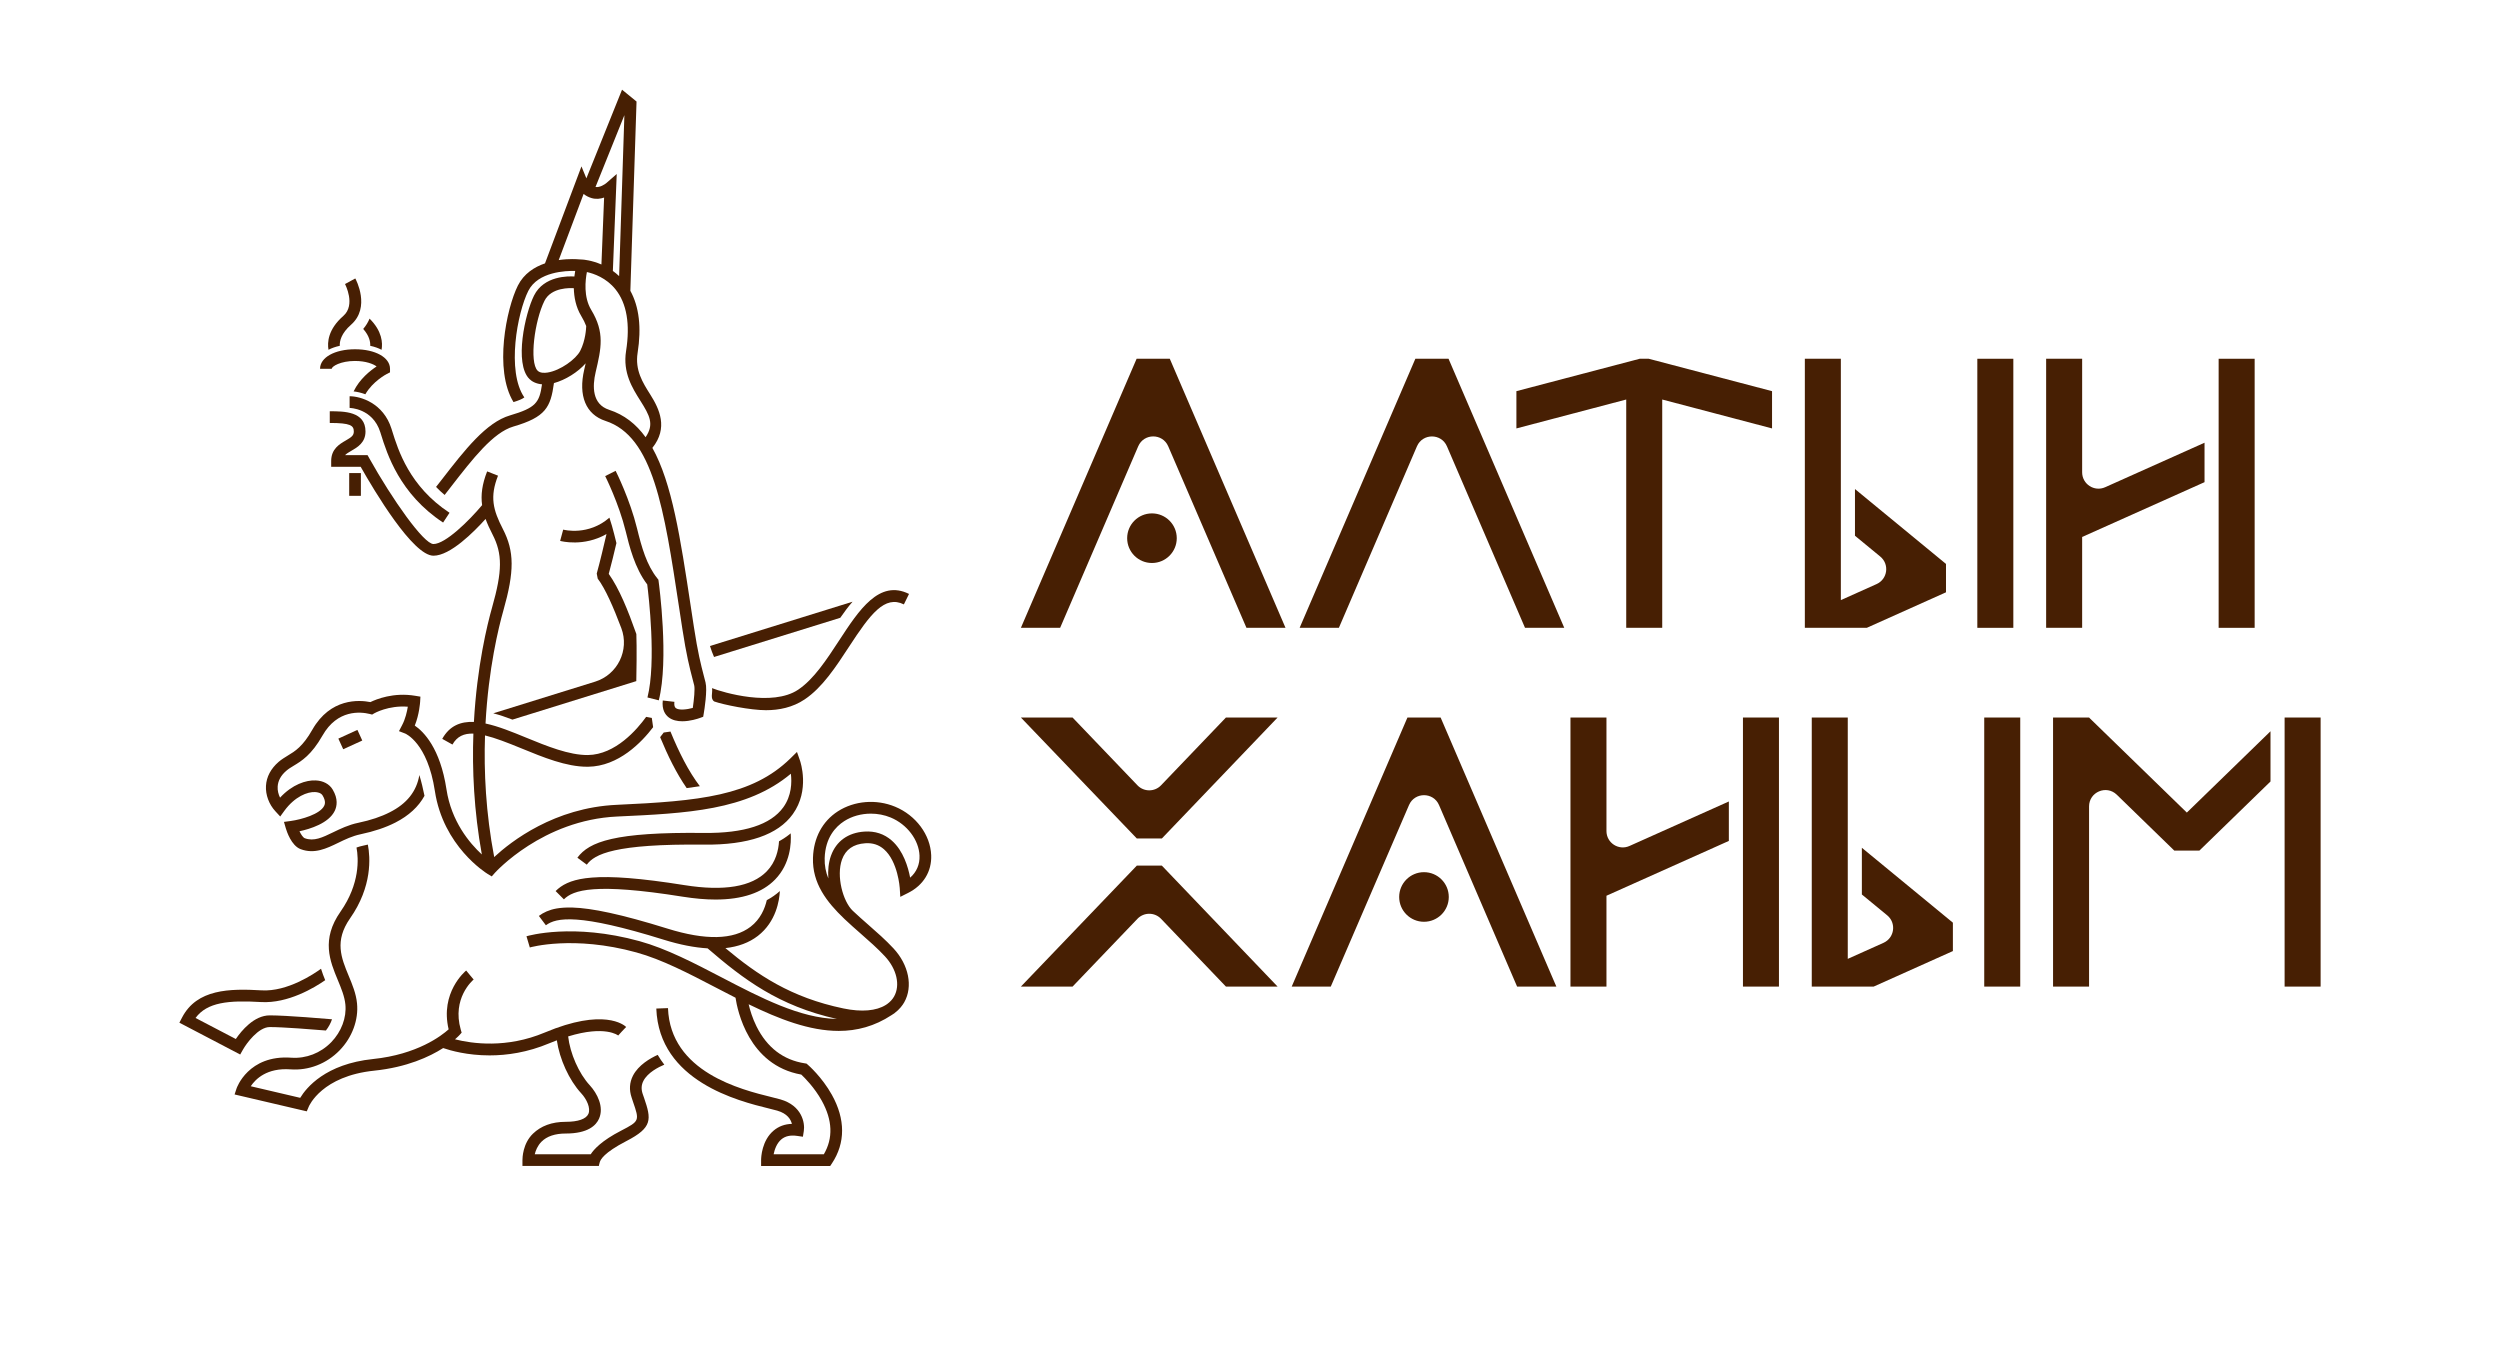 <?xml version="1.0" encoding="UTF-8"?>
<svg id="Layer_1" xmlns="http://www.w3.org/2000/svg" viewBox="0 0 3716.49 2000">
  <defs>
    <style>
      .cls-1 {
        fill: #471f03;
      }
    </style>
  </defs>
  <g>
    <path class="cls-1" d="M2104.07,533.33l-172.04,400h58.34l116.05-269.82c8.43-19.59,36.2-19.59,44.62,0l116.05,269.82h58.34l-172.04-400h-49.33Z"/>
    <g>
      <path class="cls-1" d="M1689.69,533.33l-172.04,400h58.34l116.07-269.86c8.42-19.58,36.18-19.59,44.61-.02l116.3,269.88h58.07l-172.04-400h-49.33Z"/>
      <circle class="cls-1" cx="1712.5" cy="800.08" r="36.87"/>
    </g>
    <polygon class="cls-1" points="2417.54 933.33 2471.06 933.33 2471.06 593.91 2634.31 636.9 2634.31 581.5 2450.99 533.33 2437.61 533.33 2254.28 581.5 2254.28 636.9 2417.54 593.91 2417.54 933.33"/>
    <rect class="cls-1" x="2939.48" y="533.33" width="53.53" height="400"/>
    <g>
      <rect class="cls-1" x="3298.22" y="533.33" width="53.53" height="400"/>
      <path class="cls-1" d="M3095.31,798.26l181.94-81.48v-58.64l-147.73,66.16c-16.07,7.2-34.21-4.56-34.21-22.17v-168.8h-53.53v400h53.53v-135.07Z"/>
    </g>
    <path class="cls-1" d="M2892.91,880.53v-42.2l-135.32-111.33v69.44l37.62,30.94c13.92,11.45,10.96,33.54-5.48,40.91l-53.12,23.84v-358.79h-53.53v400h92.06l117.75-52.81Z"/>
    <path class="cls-1" d="M2092.29,1066.67l-172.04,400h58.07l116.31-269.88c8.44-19.57,36.19-19.56,44.62.02l116.07,269.86h58.34l-172.04-400h-49.33Z"/>
    <circle class="cls-1" cx="2116.88" cy="1333.44" r="36.87"/>
    <rect class="cls-1" x="3396.29" y="1066.67" width="53.53" height="400"/>
    <path class="cls-1" d="M1690,1286.82l-172.35,179.85h76.81l96.46-100.77c9.56-9.99,25.52-9.99,35.09,0l96.46,100.77h76.81l-172.08-179.85h-37.2Z"/>
    <path class="cls-1" d="M1726.01,1167.43c-9.56,9.99-25.52,9.99-35.09,0l-96.46-100.77h-76.81l172.35,179.84h37.2l172.08-179.84h-76.81l-96.46,100.77Z"/>
    <rect class="cls-1" x="2591.07" y="1066.67" width="53.52" height="400"/>
    <path class="cls-1" d="M2388.16,1235.46v-168.8h-53.52v400h53.52v-135.07l181.94-81.48v-58.64l-147.73,66.16c-16.07,7.2-34.21-4.56-34.21-22.17Z"/>
    <path class="cls-1" d="M3107.59,1068.67l-2-2.01h-53.53v400h53.53v-267.83c0-21.47,25.82-32.38,41.21-17.42l85.49,83.09h37.3l105.73-102.76v-74.64l-124.38,120.88-143.35-139.32Z"/>
    <rect class="cls-1" x="2949.76" y="1066.67" width="53.53" height="400"/>
    <path class="cls-1" d="M2767.87,1329.76l37.62,30.94c13.92,11.45,10.96,33.54-5.48,40.91l-53.12,23.84v-358.79h-53.53v400h92.06l117.75-52.81v-42.2l-135.32-111.33v69.44Z"/>
  </g>
  <g>
    <path class="cls-1" d="M416.55,1213.83l6.2-8.54c15.65-21.31,34.47-28.42,45.73-27.81,3.1.15,8.69.98,11.11,5.06,5.44,8.99,3.1,13.76,2.34,15.34-5.89,12.4-33.71,20.41-49.81,22.6l-9.98,1.36,2.8,9.67c1.28,4.23,8.16,25.7,21.99,30.84,20.56,7.71,38.47-.98,55.78-9.37,10.36-5.06,21.09-10.2,33.33-12.77,20.1-4.23,37.41-10.05,51.85-17.46,19.88-10.2,34.31-23.51,43.16-39.68-2.12-10.35-4.54-20.78-7.63-30.91-4.16,24.56-18.82,42.63-43.76,55.25-13,6.73-28.72,11.94-47.16,15.8-14.29,2.95-26.53,8.92-37.34,14.13-15.95,7.71-28.49,13.83-42.1,8.77-2.42-.91-5.37-5.22-7.86-10.35,15.8-3.4,43.54-11.87,52.45-30.38,3.25-6.73,5.29-17.69-3.17-31.74-4.84-8.09-14.06-13-25.17-13.45-14.28-.68-34.84,5.97-52.98,25.62-2.34-4.76-3.93-10.51-3.55-16.55.53-8.62,4.76-16.48,12.77-23.35,3.25-2.87,6.88-5.06,11.03-7.56,11.79-7.1,26.38-15.95,42.86-44.9,22.22-39.08,56.61-35.37,70.29-32.05l3.48.91,3.02-1.81c.23-.15,21.16-12.17,50.04-9.9-1.21,7.33-3.63,18.37-8.62,27.66l-4.53,8.69,9.22,3.55c.3.15,33.26,13.6,44.14,85.41,12.4,82.08,75.66,121.54,78.3,123.2l6.27,3.78,4.76-5.44c.76-.76,70.82-78.53,181.77-83.59,103.02-4.76,192.73-8.84,258.11-63.64,1.59,12.92,1.13,32.8-11.26,49.96-18.74,25.92-58.42,38.7-117.68,38.09-133.18-1.51-170.82,13-188.43,36.81l13.98,10.35c11.49-15.57,41.12-31.22,174.22-29.78,65.53.68,109.97-14.51,132.12-45.42,25.55-35.6,11.26-77.62,10.66-79.44l-4.53-12.92-9.75,9.6c-57.29,56.01-135.74,63.41-258.19,69.01-92.6,4.19-156.93,54.26-182.16,77.62-12.49-65.55-15.46-127.11-13.65-180.8,15.04,3.61,33.02,10.59,54.17,19.28,32.65,13.38,66.44,27.28,97.73,27.28h1.28c45.5-.53,79.97-36.73,96.74-58.8l-1.97-13.76-8.39-1.59c-13.3,18.44-45.5,56.23-86.62,56.76-27.89.23-60.69-13.08-92.13-26-20.41-8.39-41.09-16.84-60.06-20.87,4.44-81.91,19.46-143.01,26.46-167.67,16.66-58.69,16.5-88.2-.64-121.43-14.77-28.63-19.62-47.81-7.24-79.33l-16.18-6.36c-7.55,19.22-9.54,35.01-7.48,50.17-19.54,23.35-54.63,57.8-72.29,57.8-14.45,0-61.06-66.03-95.52-127.69l-2.49-4.45h-33.42c2.15-2.25,5.38-4.2,9.74-6.72,8.71-5.04,20.64-11.94,20.64-28.39,0-30.11-31.97-30.11-53.12-30.11v17.38c30.77,0,35.74,3.75,35.74,12.72,0,5.86-3.28,8.31-11.96,13.34-9.15,5.29-21.67,12.53-21.67,30.46v8.69h43.87c20.51,36.27,77.66,132.14,108.19,132.14,24.91,0,59.95-35.18,77.46-54.65,2.67,7.39,6.15,14.94,10.29,22.96,14.94,28.96,14.79,54.36-.64,108.71-7.12,25.08-22.36,87.04-27,170.1-19.47-.84-36.09,5.43-47.08,25.15l15.19,8.47c6.82-12.17,17.14-16.78,31.11-16.27-1.92,53.4.78,114.54,12.57,179.67-18.32-16.9-45.38-49.16-52.6-96.97-9.3-61.22-34.01-85.71-47.09-94.63,6.8-16.85,7.86-34.39,7.94-35.22l.45-7.79-7.71-1.28c-32.27-5.44-57.97,5.14-66.66,9.37-16.85-3.33-59.41-6.2-86.31,41.04-14.21,25.02-25.62,31.97-36.73,38.62-4.38,2.72-8.99,5.44-13.38,9.22-11.56,9.98-18.06,22.22-18.82,35.6-.75,13.38,4.46,27.51,13.98,37.79l7.18,7.78Z"/>
    <path class="cls-1" d="M1286.13,1253.58c11.1-.76,20.31,2.2,28.06,9.02,20.71,18.21,23.34,57.11,23.36,57.5l.82,13.17,11.77-5.93c22.61-11.4,35.06-31.77,34.17-55.9-1.13-30.37-22.68-59.38-53.62-72.19-28.01-11.6-60.67-8.93-85.23,6.92-22.88,14.79-35.98,39.34-36.9,69.14-1.16,37.72,20.33,65.51,46.5,90.52.23.23.45.45.68.66h0c7.63,7.25,15.63,14.27,23.58,21.25,12.42,10.89,25.26,22.16,36.2,33.94,17.6,18.95,23.08,42.94,13.62,59.71-2.5,4.44-6,8.12-10.23,11.17-.69.48-1.38.91-2.08,1.38-14.03,8.83-35.84,10.85-62.88,5.23-78.33-16.28-127.74-49.78-175.59-89.72,19.09-2.1,35.21-8.09,48.18-18.07,27.44-21.16,32.12-53.29,32.8-66.74-5.82,5.22-12.32,9.75-19.43,13.53-2.87,12.4-9.37,28.27-24.11,39.53-25.39,19.5-67.04,20.41-123.65,2.72-69.01-21.46-112.47-30.46-141.49-31.29-9.07-.23-16.7.3-23.35,1.44-11.19,2.04-19.35,5.9-26.23,11.03l10.43,13.91c15.49-11.56,48.45-18.06,175.42,21.54,24.04,7.46,45.62,11.61,64.99,12.78,53.41,45.99,105.41,85.54,192.17,104.92-54.6-1.02-113.47-31.64-171.04-61.63-40.59-21.15-82.57-43.02-122.32-53.98-98.89-27.28-165.31-8.12-168.08-7.29l4.95,16.66c.63-.19,64.77-18.47,158.51,7.38,37.97,10.48,77.29,30.96,118.91,52.65,9.44,4.92,18.92,9.84,28.41,14.67,2.75,18.51,19.29,100.36,97.75,114.26,4.97,4.65,19.64,19.25,30.5,38.9,16.01,28.94,17.02,55.69,3.02,79.59h-74.63c1.39-6.89,4.49-16.26,11.41-22.12,5.85-4.96,13.56-6.67,23.63-5.21l8.49,1.23,1.34-8.48c1.93-12.23-2.83-37.81-34.7-47.02-3.4-.98-7.86-2.08-13.15-3.39-45.05-11.1-150.54-37.09-154.06-132.32l-17.37.64c4.01,108.33,122.62,137.56,167.28,148.56,5.02,1.24,9.26,2.28,12.49,3.21,15.14,4.37,20.21,13.16,21.8,19.69-10.57.25-19.59,3.64-27.07,9.9-17.55,14.68-18.7,39.51-18.7,43.87v8.82h102.73l2.58-3.89c20.16-30.41,20.12-65.66-.11-101.94-14.75-26.46-34.99-44.05-35.85-44.78l-1.88-1.62-2.46-.38c-32.06-4.98-56.24-23.49-71.89-55.04-5.99-12.07-9.55-23.89-11.63-32.76,45.14,21.96,90.4,39.61,133.98,39.61,26.94,0,53.23-6.86,78.47-23.49.87-.54,1.7-1.08,2.51-1.64.66-.45,1.32-.83,1.98-1.29l-.04-.06c7.52-5.62,11.98-11.8,14.43-16.14,13.19-23.38,6.75-55.56-16.03-80.08-11.54-12.43-24.72-23.99-37.47-35.17-7.94-6.96-15.77-13.84-23.1-20.8h0c-14.56-13.79-24.78-51.62-15.95-76.11,5.36-14.88,16.92-23.01,34.38-24.18ZM1235.4,1271.86c-3.73,10.37-4.85,22.19-4,34.03-3.77-9.31-5.78-19.24-5.45-30.06.94-30.65,16.27-46.87,28.96-55.07,11.45-7.4,25.52-11.2,39.73-11.2,10.02,0,20.12,1.89,29.41,5.74,24.39,10.1,42.03,33.44,42.9,56.77.49,13.08-4.4,24.34-13.95,32.65-2.91-15.5-10.06-39.98-27.27-55.14-11.25-9.91-24.94-14.39-40.75-13.35-24.27,1.62-41.88,14.27-49.57,35.63Z"/>
    <path class="cls-1" d="M987.57,1582.75c-3.55-4.61-6.88-9.45-9.83-14.59-11.11,5.06-28.65,15.04-36.81,30.99-5.14,10.13-5.82,21.09-1.97,32.42l2.04,6.2c9.75,28.27,9.9,28.8-17.69,43.08-28.72,14.81-40.39,27.62-45.15,35.1h-83.2c1.28-5.44,4.09-12.65,9.91-18.62,8.09-8.16,20.26-12.24,36.2-12.24,32.95,0,45.12-12.09,49.51-22.22,7.56-17.31-2.72-37.41-13.83-49.51-16.3-17.59-29.3-47.5-32.14-72.62,55.1-16.92,74.18-1.54,74.4-1.36l5.84-6.44,6.01-6.28c-3.17-3.03-33.46-28.54-121,8.28-56.84,23.91-108.11,16.52-133.45,10.09,4.03-3.49,6.27-5.89,6.62-6.27l3.25-3.63-1.36-4.61c-13.15-46.18,17.31-72.79,19.12-74.3l.08-.08-5.59-6.65-5.52-6.73c-1.66,1.36-39,32.8-26.08,87.45-10.51,9.45-46.48,37.34-112.47,44.14-70.59,7.33-99.09,42.63-108.16,57.67l-73.54-17.23c7.18-10.81,24.11-27.59,59.11-25.09,27.06,1.97,53.59-8.31,73.01-28.27,18.67-19.2,28.34-45.35,25.85-69.99-1.44-14.51-7.03-27.96-12.47-40.97-10.96-26.53-21.39-51.62,2.19-85.33,33.11-47.31,30.08-90.55,26.38-109.59-2.42.6-4.84,1.13-7.26,1.66-3.25.68-6.5,1.59-9.6,2.72,3.1,16.33,5.29,53.74-23.73,95.23-29.1,41.49-15.8,73.62-4.01,101.96,5.14,12.4,9.98,24.11,11.19,36.05,1.97,19.58-5.9,40.59-21.01,56.16-15.8,16.25-37.41,24.56-59.26,23.05-64.09-4.69-81.33,45.12-81.48,45.65l-2.95,8.99,100.15,23.43,7.18,1.66,2.87-6.8c.75-1.89,19.95-45.65,97.35-53.66,48.69-5.06,82.23-20.65,102.53-33.61,10.93,3.77,35.96,10.91,69,10.91,25.74,0,56.32-4.34,88.79-18,3.89-1.64,7.56-3.05,11.19-4.42,4.07,27.9,18.2,59.19,36.19,78.68,8.16,8.77,14.44,22.15,10.73,30.69-3.33,7.56-15.27,11.79-33.64,11.79-20.94,0-36.98,6.25-48.75,17.61-15.2,14.68-15.65,36-15.65,39.53v8.49h113.63s.53-3.74,1.49-6.15c1.25-3.13,5.06-13.08,39.45-30.91,39-20.1,37.19-32.2,26.23-64.17l-2.12-6.05c-2.27-6.88-1.97-13.08,1.06-19.05,6.35-12.55,22.67-20.71,31.14-24.26Z"/>
    <path class="cls-1" d="M361.22,1560.3c4.84-8.69,22.75-33.48,39.83-33.48,19.95,0,65.08,3.63,83.44,5.14,4.01-5.14,7.11-10.81,9.07-16.7-7.1-.6-67.49-5.82-92.51-5.82-23.43,0-42.17,22.9-50.49,35.15l-59.86-31.29c17.16-23.43,49.2-26.53,97.2-23.66,40.36,2.42,79.89-21.62,95.54-32.5-2.19-5.37-4.38-11.04-6.2-17.01-10.05,7.33-49.81,34.39-88.28,32.12-47.77-2.8-96.22-2.04-118.29,40.36l-4.01,7.71,90.4,47.31,4.16-7.33Z"/>
    <path class="cls-1" d="M670.73,723.23c32.05-41.27,62.28-80.27,92.36-89.11,48.06-14.02,55.49-28.55,60.4-64.62,17.12-4.63,35.84-16.43,47.16-29.39-.66,2.95-1.36,5.99-2.11,9.23-9.15,39.05,2.37,66.89,31.59,76.4,70.86,23.07,87.04,129.75,109.42,277.42l4.81,31.55c6.07,39.45,10.56,56.8,15.33,75.17l2.3,8.92c1.32,5.18-.26,21.27-2.09,33.62-8.96,2.43-20.76,3.79-25.29.19-1.9-1.5-2.59-4.62-2.06-9.27l-17.27-1.99c-1.58,13.75,3.78,21.14,8.56,24.91,5.7,4.51,13.15,5.98,20.46,5.98,11.73,0,23.1-3.8,26.31-4.96l4.76-1.73.85-4.99c.96-5.65,5.58-34.42,2.63-46.04l-2.32-9c-4.85-18.71-9.04-34.87-14.97-73.45l-4.8-31.52c-15.2-100.27-27.65-182.39-56.93-234.73,23.82-29.71,10.52-57.74-3.23-79.49-11.2-17.71-22.77-36.03-18.72-61.74,5.95-37.73,2.23-68.61-10.78-92.28l9.18-281.38-21.55-17.6-53.01,131.8-7.31-17.77-54.2,144.15c-15.72,5.4-31.34,15.19-40.31,33.01-17.08,34.01-35.83,125.54-6.5,173.23,7.48-2.34,12.55-4.31,16.1-6.95-26.76-38.77-10.43-126,5.9-158.42,14.45-28.64,56.18-29.97,69.7-29.61-.45,2.45-.87,5.23-1.23,8.29-8.37-.6-45.13-1.47-59.99,28.34-13.33,26.7-29.73,101.24-6.87,123.98,3.58,3.56,9.63,7.16,18.75,7.94-3.82,27.42-9.41,34.96-47.47,46.17-35.52,10.35-67.49,51.55-101.28,95.16-2.87,3.7-5.82,7.48-8.77,11.19,3.93,4.16,8.24,8.16,12.77,11.94,3.25-4.16,6.5-8.31,9.75-12.55ZM951.88,595.62c14.05,22.23,20.94,35.05,7.85,54.33-14.13-19.53-31.69-33.41-54.22-40.74-25.45-8.28-24.94-34.97-20.04-55.9,8.32-35.53,13.81-59-6.58-92.67-11.57-19.11-8.78-44.06-6.41-56.21,10.08,2.22,28.79,8.5,42.59,25.78,16.67,20.87,21.93,51.72,15.63,91.69-5.07,32.17,9.49,55.22,21.19,73.74ZM928.2,171.23l-7.81,239.23c-3.04-2.88-6.16-5.42-9.31-7.66l5.74-144.15-15.21,13.29c-2.47,2.15-9.99,7.15-16.33,6l42.92-106.71ZM830.6,386.61l36.97-98.3c3.23,2.58,7.27,4.89,12.24,6.27,6.58,1.84,12.91.94,18.25-.88l-3.98,99.49c-14.77-6.39-26.83-7.23-27.69-7.29l-6.81-.4c-1.19-.13-13.51-1.14-28.97,1.11ZM799.24,551.06c-12.64-12.57-4.5-74.5,10.16-103.9,10.22-20.47,39.23-19.05,43.62-18.73.33,13.15,2.98,27.98,10.98,41.2,3.23,5.33,5.65,10.28,7.45,15.08-.08,3.08-.89,21.36-9.01,37.05-6.24,12.06-29.24,29.06-48.45,32.06-4.73.74-11.11.86-14.76-2.77Z"/>
    <path class="cls-1" d="M986.66,1088.97c-1.59,2.12-3.33,4.46-5.29,6.88,11.41,27.74,24.34,53.97,39.45,75.73,6.73-.83,13.23-1.74,19.58-2.8-16.93-22.22-31.14-50.64-43.69-81.25l-10.05,1.44Z"/>
    <path class="cls-1" d="M1186.5,1025.33c-38.17,25.62-111.59,4.23-127.99-2.35,1.21,6.88-3.07,15.73,3.32,19.86,13.91,4.84,53.62,12.94,76.9,12.94,19.27,0,39.6-4.01,57.44-16.02,26.38-17.61,46.56-48.6,66.13-78.53,31.59-48.45,52.91-76.79,81.4-62.73l7.64-15.57c-44.37-21.99-74.45,24.19-103.62,68.78-18.59,28.49-37.79,57.97-61.22,73.62Z"/>
    <path class="cls-1" d="M884.64,1013.37l-151.33,47.03c9.37,2.42,18.9,5.67,28.49,9.37l184.12-57.22c.23-4.3.91-52.45.08-69.99-12.62-35.83-25.55-67.65-41.04-89.41,3.93-14.51,8.09-31.44,11.41-45.8-1.21-4.69-2.34-9.22-3.33-13.3-2.04-8.31-4.46-16.55-7.1-24.49-31.29,27.21-67.12,18.21-68.7,17.76l-4.54,16.78c1.66.45,35.07,9.15,68.93-10.2-3.93,17.01-9.45,40.36-14.51,58.73l1.44,7.56c11.21,14.63,23.53,42.9,35.07,73.53,12.36,32.8-5.51,69.26-38.98,79.66Z"/>
    <path class="cls-1" d="M1249.16,918.39c5.82-8.47,11.87-16.55,18.21-23.88l-211.93,65.83c1.89,6.05,3.93,11.34,6.05,16.33l187.67-58.27Z"/>
    <rect class="cls-1" x="505.26" y="1090.66" width="31.15" height="17.39" transform="translate(-410.16 316.35) rotate(-24.58)"/>
    <path class="cls-1" d="M1139.79,1295.39c-22.37,22.9-63.41,29.78-121.99,20.48-66.29-10.58-109.14-13.6-138.01-11.26-3.33.23-6.5.6-9.45.98-22.45,3.02-35.22,9.9-44.37,19.05l12.32,12.32c13.68-13.76,45.35-24.94,176.71-3.93,17.68,2.8,33.93,4.23,48.75,4.23,39.68,0,69.38-10.05,88.58-29.85,22.83-23.58,24.11-54.04,23.13-68.55-5.22,4.38-11.04,8.31-17.38,11.79-.76,12.85-4.61,30.69-18.29,44.74Z"/>
    <path class="cls-1" d="M527.79,536.61c15.95,0,27.29,4.46,32.05,8.16-9.3,6.12-25.24,18.52-34.16,37.11,5.14.53,11.19,1.89,17.46,4.23,10.96-19.27,31.59-30.01,31.9-30.16l4.76-2.42v-5.29c0-16.86-21.84-29.02-52-29.02s-52,12.17-52,29.02h17.38c0-3.55,13.08-11.64,34.62-11.64Z"/>
    <rect class="cls-1" x="519.11" y="703.27" width="17.38" height="33.83"/>
    <path class="cls-1" d="M979.36,1041.13c15.35-60.67.38-172.25-.26-176.97l-.33-2.4-1.52-1.89c-15.93-19.75-23.38-46.39-30.2-74.24-10.61-43.34-30.99-84-31.86-85.71l-15.52,7.83c.2.4,20.35,40.58,30.49,82.01,5.38,21.95,13.43,54.81,32.01,79.05,2.06,16.37,13.69,115.24.34,168.04l16.85,4.26Z"/>
    <path class="cls-1" d="M505.12,514.09c-.38-6.88,2.04-18.44,16.78-31.37,29.25-25.7,7.26-67.04,6.27-68.78l-15.27,8.31c.15.3,16.25,30.91-2.49,47.39-22.9,20.03-23.96,39.45-22.07,50.34,4.84-2.57,10.51-4.54,16.78-5.9Z"/>
    <path class="cls-1" d="M550.39,514.09c6.35,1.36,11.94,3.33,16.85,5.9,1.81-10.13.91-27.74-17.84-46.33-2.19,5.29-5.29,10.51-9.45,15.34,9.15,10.35,10.73,19.35,10.43,25.09Z"/>
    <path class="cls-1" d="M519.72,589.07v17.38c.34,0,34.43.41,45.67,36.17l.94,2.99c8.98,28.78,27.66,88.66,92.37,131.21l9.55-14.53c-59.52-39.13-76.31-92.95-85.33-121.86l-.94-3.03c-12.02-38.24-45.98-48.35-62.26-48.35Z"/>
  </g>
</svg>
